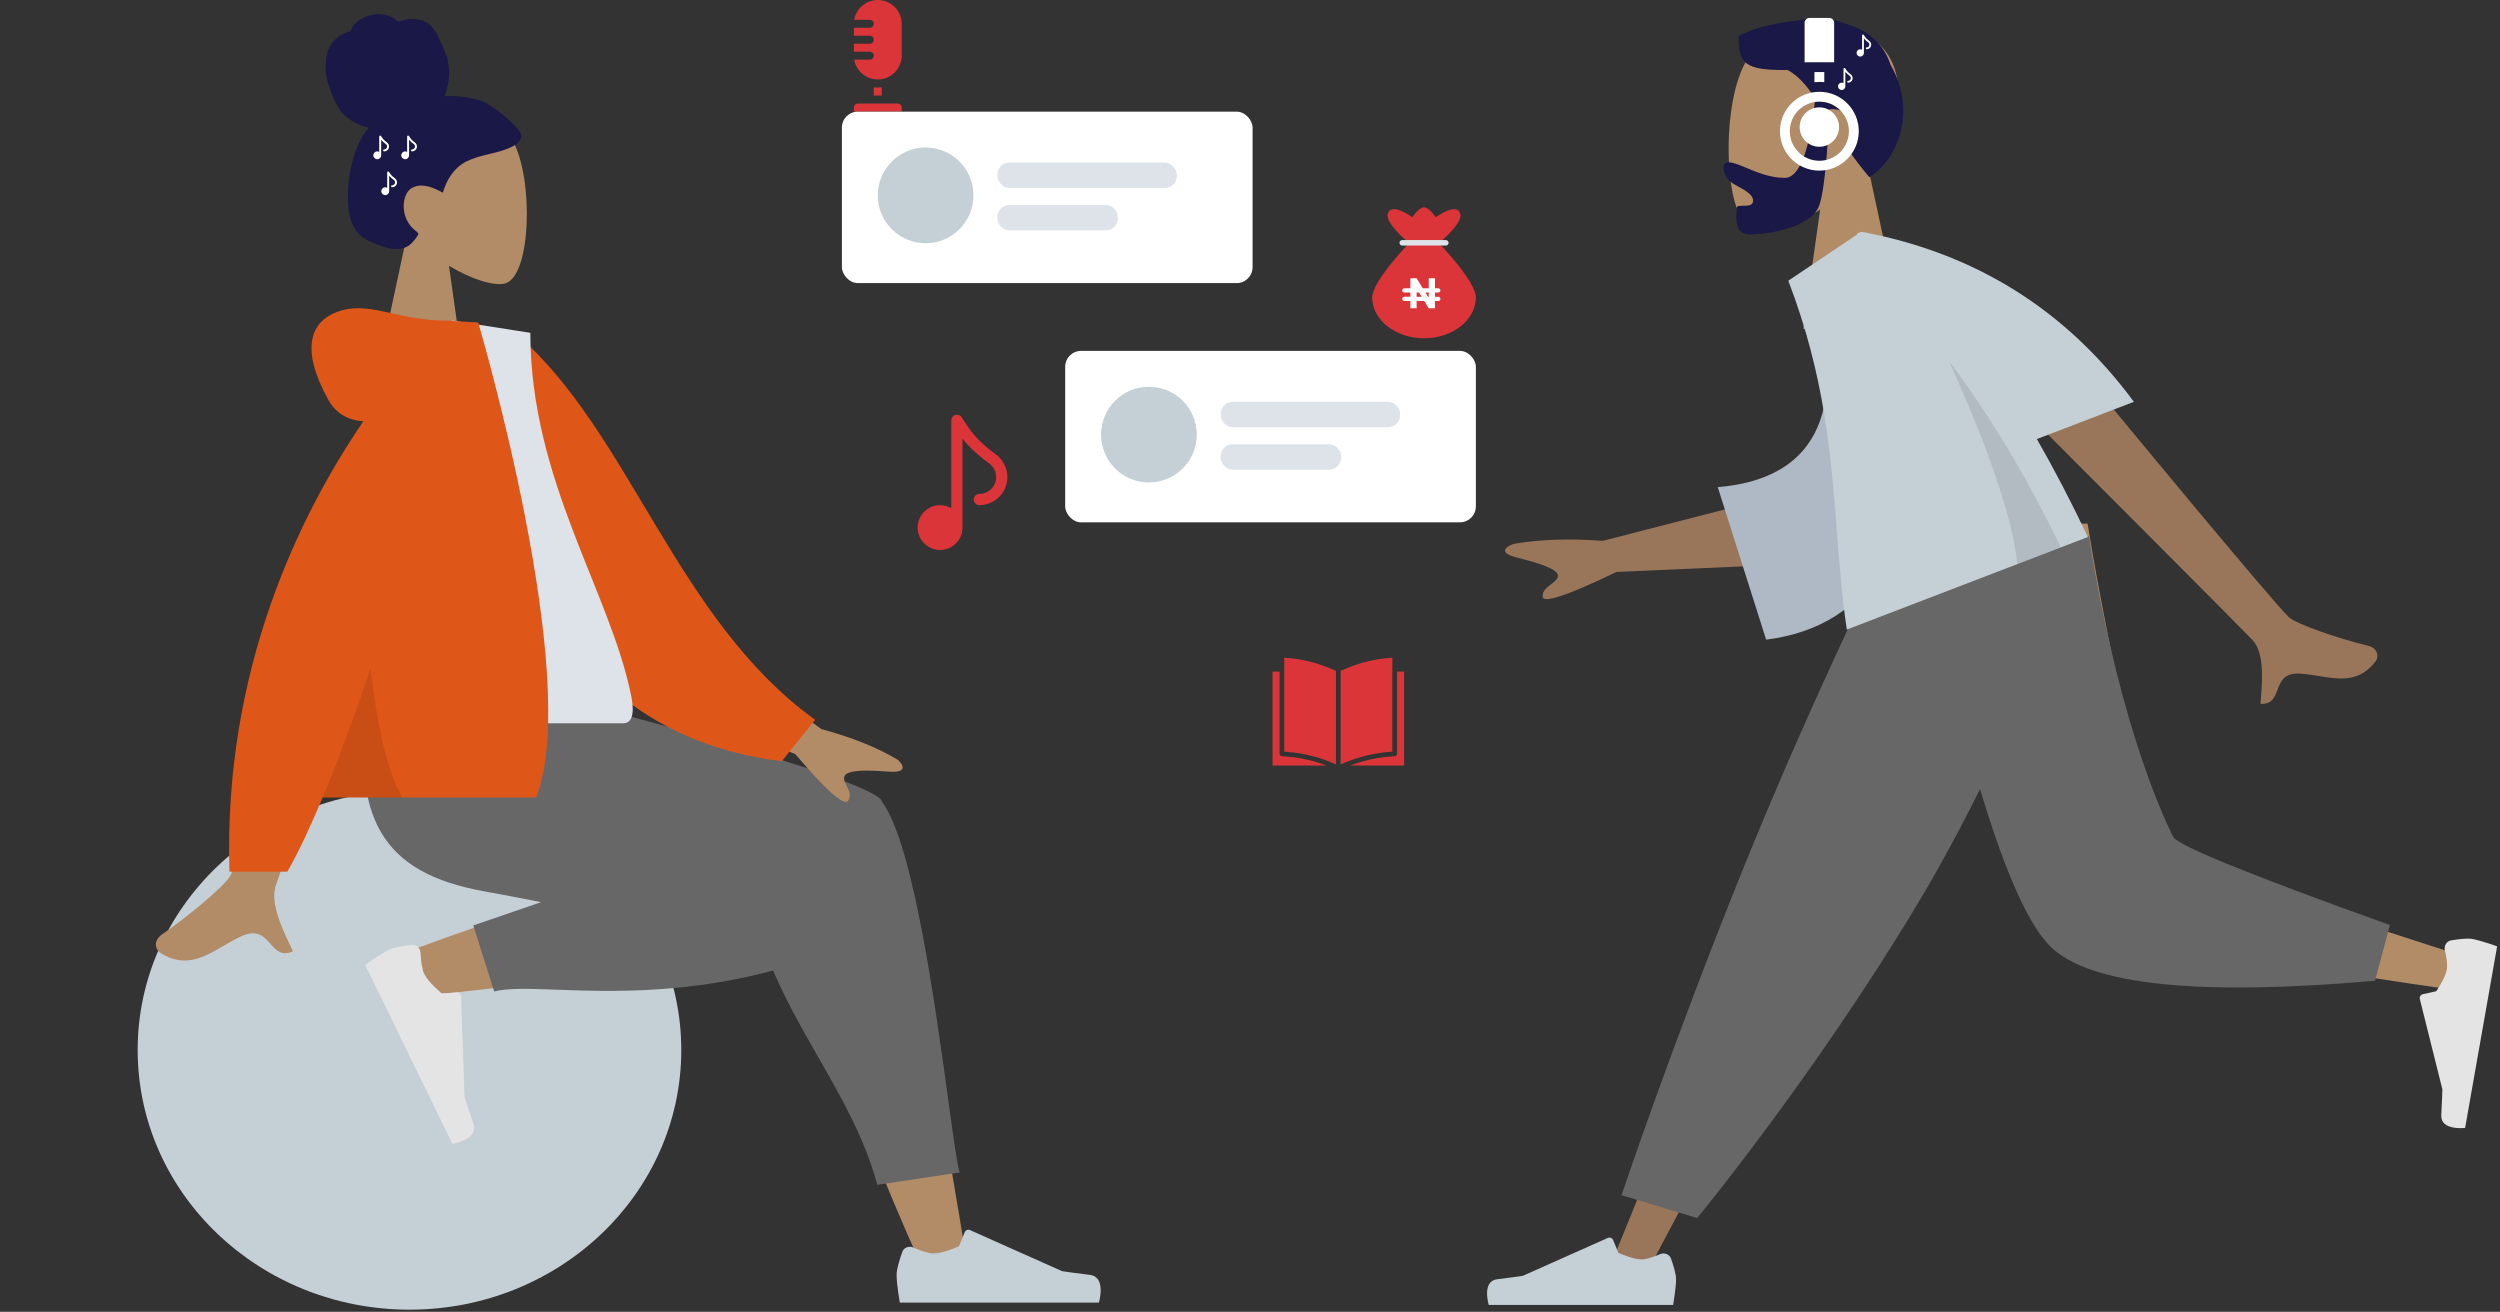 <svg width="627" height="329" viewBox="0 0 627 329" fill="none" xmlns="http://www.w3.org/2000/svg">
<rect x="0" y="0" width="627" height="329" fill="#333333" stroke="none"/>
<path fill-rule="evenodd" clip-rule="evenodd" d="M112.603 66.661C118.335 70.119 123.968 71.79 126.613 71.108C133.243 69.397 133.852 45.125 128.722 35.556C123.592 25.987 97.219 21.816 95.889 40.775C95.428 47.355 98.189 53.228 102.268 58.02L94.954 92.137H116.201L112.603 66.661Z" fill="#B28B67"/>
<path fill-rule="evenodd" clip-rule="evenodd" d="M120.33 25.134C117.426 24.248 113.212 23.947 111.439 24.151C112.447 21.733 112.848 19.039 112.521 16.416C112.204 13.867 111.066 11.696 110.013 9.422C109.528 8.374 108.978 7.331 108.159 6.53C107.324 5.713 106.266 5.174 105.158 4.916C104.024 4.653 102.837 4.675 101.701 4.914C101.199 5.02 100.748 5.25 100.255 5.377C99.75 5.508 99.505 5.192 99.139 4.875C98.256 4.109 96.961 3.731 95.844 3.596C94.591 3.444 93.29 3.633 92.095 4.046C90.932 4.447 89.814 5.099 88.973 6.048C88.599 6.471 88.259 6.952 88.038 7.483C87.947 7.701 87.932 7.83 87.715 7.91C87.514 7.984 87.279 7.986 87.071 8.056C85.065 8.736 83.35 10.287 82.416 12.279C81.871 13.44 81.613 15.486 81.684 17.779C81.755 20.071 83.823 26.053 85.758 28.235C87.485 30.183 90.024 31.468 92.474 32.031C90.848 33.891 89.765 36.215 88.965 38.579C88.095 41.147 87.557 43.815 87.359 46.533C87.17 49.116 87.152 51.848 87.757 54.376C88.323 56.739 89.534 58.678 91.555 59.909C92.48 60.472 93.476 60.895 94.478 61.282C95.465 61.664 96.455 62.035 97.49 62.248C99.447 62.653 101.702 62.584 103.209 61.025C103.752 60.463 104.35 59.757 104.746 59.07C104.889 58.823 104.975 58.662 104.802 58.42C104.594 58.132 104.259 57.91 103.992 57.684C102.473 56.395 101.532 54.674 101.295 52.629C101.054 50.553 101.611 47.875 103.627 46.969C106.116 45.852 108.857 47.135 111.069 48.331C112.009 45.011 113.939 42.021 116.965 40.498C120.313 38.813 124.155 38.616 127.596 37.17C128.493 36.794 129.406 36.366 130.066 35.598C130.342 35.278 130.665 34.861 130.775 34.437C130.92 33.88 130.561 33.412 130.284 32.978C128.812 30.674 123.233 26.02 120.33 25.134Z" fill="#191847"/>
<path d="M99.067 44.746C98.623 44.421 98.168 44.02 97.844 43.535L97.561 43.109C97.501 43.019 97.389 42.979 97.285 43.011C97.181 43.042 97.11 43.138 97.11 43.246V47.106C96.965 47.021 96.798 46.969 96.618 46.969C96.076 46.969 95.634 47.41 95.634 47.953C95.634 48.496 96.076 48.937 96.618 48.937C97.161 48.937 97.602 48.496 97.602 47.953V44.054C97.95 44.493 98.385 44.856 98.776 45.143C98.968 45.284 99.078 45.501 99.078 45.739C99.078 46.146 98.747 46.477 98.34 46.477C98.204 46.477 98.094 46.587 98.094 46.723C98.094 46.859 98.204 46.969 98.34 46.969C99.019 46.969 99.57 46.417 99.57 45.739C99.57 45.348 99.382 44.977 99.067 44.746Z" fill="white"/>
<path d="M104.067 35.746C103.623 35.421 103.168 35.02 102.845 34.535L102.561 34.109C102.501 34.019 102.389 33.979 102.285 34.011C102.181 34.042 102.11 34.138 102.11 34.246V38.106C101.965 38.021 101.798 37.969 101.618 37.969C101.076 37.969 100.634 38.41 100.634 38.953C100.634 39.496 101.076 39.937 101.618 39.937C102.161 39.937 102.602 39.496 102.602 38.953V35.054C102.95 35.493 103.385 35.856 103.776 36.143C103.968 36.284 104.078 36.501 104.078 36.739C104.078 37.146 103.747 37.477 103.34 37.477C103.204 37.477 103.094 37.587 103.094 37.723C103.094 37.859 103.204 37.969 103.34 37.969C104.019 37.969 104.57 37.417 104.57 36.739C104.57 36.348 104.382 35.977 104.067 35.746Z" fill="white"/>
<path d="M97.067 35.746C96.623 35.421 96.168 35.02 95.844 34.535L95.561 34.109C95.501 34.019 95.389 33.979 95.285 34.011C95.181 34.042 95.11 34.138 95.11 34.246V38.106C94.965 38.021 94.798 37.969 94.618 37.969C94.076 37.969 93.634 38.41 93.634 38.953C93.634 39.496 94.076 39.937 94.618 39.937C95.161 39.937 95.602 39.496 95.602 38.953V35.054C95.95 35.493 96.385 35.856 96.776 36.143C96.968 36.284 97.078 36.501 97.078 36.739C97.078 37.146 96.747 37.477 96.34 37.477C96.204 37.477 96.094 37.587 96.094 37.723C96.094 37.859 96.204 37.969 96.34 37.969C97.019 37.969 97.57 37.417 97.57 36.739C97.57 36.348 97.382 35.977 97.067 35.746Z" fill="white"/>
<path fill-rule="evenodd" clip-rule="evenodd" d="M102.696 328.466C140.344 328.466 170.865 299.312 170.865 263.35C170.865 227.387 140.344 198.234 102.696 198.234C65.047 198.234 34.527 227.387 34.527 263.35C34.527 299.312 65.047 328.466 102.696 328.466Z" fill="#C5CFD6"/>
<path fill-rule="evenodd" clip-rule="evenodd" d="M208.677 259.877C211.97 271.419 220.173 293.296 231.516 318.419L242.295 315.272C232.865 257.461 225.017 219.187 220.522 207.538C217.551 199.841 195.081 200.743 197.666 216.23C198.75 222.724 203.039 240.114 208.677 259.877ZM164.373 218.93C146.795 222.575 110.348 235.458 99.941 239.575C93.4 242.162 97.617 250.936 103.197 250.168C104.142 250.038 107.485 249.664 112.473 249.106C128.495 247.312 161.491 243.618 186.515 240.014C199.692 238.116 192.604 213.417 178.923 216.031C174.32 216.91 169.424 217.883 164.373 218.93Z" fill="#B28B67"/>
<path fill-rule="evenodd" clip-rule="evenodd" d="M221.211 201.014C219.414 195.145 137.721 174.314 137.721 174.314H131.026V180.557L187.32 209.234C187.245 210.159 187.291 211.137 187.473 212.169C187.066 233.428 196.159 249.31 205.161 265.035C211.048 275.317 216.896 285.533 220.024 297.14L240.706 294.053C240.104 292.511 239.151 285.558 237.849 276.053C234.564 252.085 229.056 211.885 221.327 201.249C221.3 201.212 221.273 201.175 221.245 201.138C221.235 201.097 221.224 201.055 221.211 201.014Z" fill="#676767"/>
<path fill-rule="evenodd" clip-rule="evenodd" d="M135.703 226.265C130.552 225.233 125.809 224.312 121.75 223.6C95.533 218.998 87.888 204.955 92.408 174.314H140.713C148.603 176.582 189.61 193.791 210.887 202.944C224.968 209.002 220.529 230.84 212.555 236.523C212.511 236.872 212.368 237.109 212.112 237.215C181.878 249.755 156.096 248.819 139.54 248.218C132.606 247.966 127.29 247.774 123.943 248.654L118.7 232.102L135.703 226.265Z" fill="#676767"/>
<path fill-rule="evenodd" clip-rule="evenodd" d="M105.475 238.964C105.422 237.795 104.436 236.858 103.273 236.987C101.404 237.195 98.806 237.58 97.514 238.211C95.362 239.261 91.582 241.994 91.582 241.994C92.8 244.493 113.471 286.905 113.471 286.905C113.471 286.905 120.108 285.833 118.731 281.836C117.354 277.84 116.509 275.163 116.509 275.163L115.639 249.868C115.62 249.305 115.139 248.869 114.577 248.904L110.788 249.142C110.788 249.142 107.458 246.445 106.394 244.262C105.777 242.995 105.554 240.682 105.475 238.964Z" fill="#E4E4E4"/>
<path fill-rule="evenodd" clip-rule="evenodd" d="M229.037 312.871C227.962 312.406 226.688 312.882 226.293 313.985C225.66 315.757 224.868 318.261 224.868 319.7C224.868 322.096 225.666 326.694 225.666 326.694C228.444 326.694 275.599 326.694 275.599 326.694C275.599 326.694 277.545 320.255 273.352 319.741C269.158 319.228 266.385 318.814 266.385 318.814L243.284 308.509C242.77 308.279 242.167 308.52 241.952 309.041L240.506 312.553C240.506 312.553 236.623 314.366 234.196 314.366C232.788 314.366 230.615 313.553 229.037 312.871Z" fill="#C5CFD6"/>
<path fill-rule="evenodd" clip-rule="evenodd" d="M205.993 182.85L177.753 162.098L171.511 177.541L199.475 189.145C207.384 198.442 211.807 202.318 212.743 200.772C213.532 199.469 212.915 198.249 212.347 197.125C211.904 196.25 211.491 195.433 211.795 194.68C212.49 192.962 217.803 193.143 222.837 193.53C227.871 193.918 226.404 191.676 225.19 190.569C220.051 187.491 213.652 184.918 205.993 182.85ZM57.897 219.415C60.492 214.148 69.327 162.814 69.327 162.814L87.827 162.887C87.827 162.887 70.692 218.24 69.327 221.627C67.553 226.027 70.566 232.42 72.609 236.754C72.926 237.425 73.219 238.046 73.467 238.603C70.632 239.873 69.27 238.338 67.834 236.72C66.212 234.893 64.496 232.959 60.456 234.84C58.895 235.567 57.418 236.426 55.975 237.265C50.991 240.164 46.412 242.828 40.183 238.982C39.196 238.372 38.114 236.076 40.728 234.282C47.242 229.812 56.629 221.99 57.897 219.415Z" fill="#B28B67"/>
<path fill-rule="evenodd" clip-rule="evenodd" d="M121.903 85.129L129.558 83.815C157.962 108.369 169.628 155.54 204.444 180.528L196.064 190.923C135.665 183.439 120.694 125.902 121.903 85.129Z" fill="#DF5718"/>
<path fill-rule="evenodd" clip-rule="evenodd" d="M88.531 181.401C88.531 181.401 134.574 181.401 156.267 181.401C159.362 181.401 158.779 176.929 158.332 174.672C153.168 148.625 133.01 120.548 133.01 83.471L113.471 80.405C97.311 106.415 91.722 138.438 88.531 181.401Z" fill="#DDE3E9"/>
<path fill-rule="evenodd" clip-rule="evenodd" d="M80.914 200.006C77.87 207.322 74.885 213.707 72.072 218.61H57.545C55.982 168.04 75.114 129.128 91.126 105.666C87.571 105.411 84.362 103.923 82.334 100.26C75.192 87.365 77.771 80.266 85.403 77.932C89.6 76.649 93.547 77.525 98.271 78.573C102.137 79.431 106.524 80.405 111.995 80.405C111.997 80.405 111.998 80.405 112 80.405C112.53 80.405 113.013 80.441 113.451 80.509L119.934 80.879C119.934 80.879 146.257 170.155 134.454 200.006H80.914Z" fill="#DF5718"/>
<path fill-rule="evenodd" clip-rule="evenodd" d="M80.914 200.006C84.909 190.406 89.004 179.201 92.946 167.629C94.413 180.373 96.857 193.172 100.925 200.006H80.914Z" fill="black" fill-opacity="0.1"/>
<path fill-rule="evenodd" clip-rule="evenodd" d="M456.49 52.581C449.753 56.642 443.134 58.603 440.027 57.803C432.236 55.794 431.52 27.292 437.548 16.055C443.576 4.819 474.567 -0.079 476.129 22.184C476.672 29.911 473.427 36.807 468.633 42.434L477.229 82.496L452.261 82.496L456.49 52.581Z" fill="#B28B67"/>
<path fill-rule="evenodd" clip-rule="evenodd" d="M455.242 24.643C453.082 21.428 451.009 18.975 448.312 17.55C437.335 17.724 436.05 15.756 436.05 9.124C437.823 7.855 444.078 5.719 451.084 5.118C454.657 4.096 458.891 4.288 462.969 5.994C468.003 7.422 472.266 10.498 474.149 16.258C480.961 28.014 475.791 40.252 468.823 44.432C466.968 42.235 465.349 40.105 463.905 38.066C465.065 36.933 465.785 35.351 465.785 33.601C465.785 30.154 462.991 27.36 459.544 27.36C459.29 27.36 459.04 27.375 458.795 27.404C458.64 31.714 458.001 46.296 456.325 51.361C454.348 57.332 442.812 58.799 438.788 58.799C435.313 58.799 435.432 55.508 435.517 53.15C435.529 52.81 435.54 52.49 435.54 52.201C435.54 51.599 436.324 51.6 437.209 51.602C438.359 51.604 439.68 51.607 439.68 50.288C439.68 48.85 437.693 47.747 435.915 46.76C434.806 46.145 433.778 45.574 433.364 44.995C432.06 43.17 431.621 40.708 433.588 40.708C434.664 40.708 436.139 41.328 437.915 42.074C440.594 43.2 443.957 44.613 447.657 44.613C453.769 44.613 455.223 24.897 455.242 24.643Z" fill="#191847"/>
<path fill-rule="evenodd" clip-rule="evenodd" d="M519.563 131.323L458.641 233.174L412.967 319.28H403.13L479.657 131.323L519.563 131.323Z" fill="#997659"/>
<path fill-rule="evenodd" clip-rule="evenodd" d="M416.35 314.545C417.427 314.085 418.702 314.56 419.092 315.664C419.669 317.292 420.358 319.51 420.358 320.801C420.358 323.019 419.619 327.274 419.619 327.274C417.047 327.274 373.377 327.274 373.377 327.274C373.377 327.274 371.574 321.315 375.458 320.84C379.342 320.364 381.91 319.981 381.91 319.981L403.234 310.475C403.749 310.246 404.351 310.487 404.566 311.007L405.877 314.187C405.877 314.187 409.472 315.865 411.72 315.865C412.98 315.865 414.903 315.162 416.35 314.545Z" fill="#C5CFD6"/>
<path fill-rule="evenodd" clip-rule="evenodd" d="M425.652 305.492L406.68 299.753C406.68 299.753 419.149 262.48 437.244 217.717C455.338 172.955 476.11 131.323 476.11 131.323L523.395 134.532C523.395 134.532 506.6 183.985 480.729 227.024C454.858 270.062 425.652 305.492 425.652 305.492Z" fill="#676767"/>
<path fill-rule="evenodd" clip-rule="evenodd" d="M523.567 131.323C529.317 167.114 540.407 212.842 541.453 214.253C542.151 215.194 567.27 223.61 616.809 239.504L614.684 248.179C555.608 239.655 524.481 233.042 521.301 228.34C516.531 221.286 492.714 165.564 483.489 131.323H523.567Z" fill="#B28B67"/>
<path fill-rule="evenodd" clip-rule="evenodd" d="M599.395 232.005L595.652 245.976C551.467 249.852 524.394 247.052 514.433 237.576C504.471 228.1 493.119 192.683 480.374 131.323L523.915 134.532C531.99 184.777 544.058 207.746 545.012 209.855C545.966 211.964 564.094 219.347 599.395 232.005Z" fill="#676767"/>
<path fill-rule="evenodd" clip-rule="evenodd" d="M613.177 238.35C612.912 237.21 613.601 236.037 614.756 235.844C616.459 235.559 618.763 235.265 620.035 235.489C622.219 235.874 626.28 237.34 626.28 237.34C625.834 239.874 618.25 282.88 618.25 282.88C618.25 282.88 612.069 283.621 612.275 279.714C612.482 275.807 612.551 273.211 612.551 273.211L606.892 250.56C606.755 250.013 607.097 249.462 607.647 249.341L611.007 248.602C611.007 248.602 613.283 245.353 613.673 243.139C613.892 241.898 613.534 239.882 613.177 238.35Z" fill="#E4E4E4"/>
<path fill-rule="evenodd" clip-rule="evenodd" d="M402.028 135.635L439.48 125.988L438.242 141.998L405.405 143.449C393.26 149.307 387.097 151.385 386.917 149.682C386.765 148.245 387.948 147.34 389.037 146.507C389.885 145.857 390.677 145.251 390.738 144.471C390.875 142.689 385.599 141.132 380.496 139.852C375.393 138.572 377.892 137.017 379.604 136.407C386.087 135.284 393.562 135.027 402.028 135.635ZM574.041 154.776C570.051 151.087 527.944 100.056 527.944 100.056L511.208 106.552C511.208 106.552 562.589 158.008 564.894 160.481C567.887 163.693 567.401 170.216 567.072 174.64C567.021 175.324 566.974 175.958 566.944 176.522C569.816 176.678 570.485 174.9 571.19 173.025C571.986 170.908 572.828 168.668 576.945 168.952C578.535 169.062 580.097 169.314 581.623 169.56C586.894 170.411 591.736 171.193 595.846 165.802C596.497 164.948 596.672 162.605 593.816 161.923C586.702 160.223 575.992 156.58 574.041 154.776Z" fill="#997659"/>
<path fill-rule="evenodd" clip-rule="evenodd" d="M461.629 64.521L453.348 68.234C463.317 97.751 459.364 119.777 430.819 122.183L442.949 160.427C469.181 157.111 484.357 135.555 472.196 94.765C469.048 84.206 465.488 73.31 461.629 64.521Z" fill="#AFB9C5"/>
<path fill-rule="evenodd" clip-rule="evenodd" d="M535.181 100.774C518.101 77.654 495.324 63.438 466.852 58.125L465.83 58.517L465.587 58.927L448.504 70.407C457.672 94.291 459.209 114.176 460.686 133.295C461.325 141.551 461.952 149.664 463.177 157.894L523.645 134.683C519.435 125.83 515.193 117.657 510.843 110.117L535.181 100.774Z" fill="#C5CFD6"/>
<path fill-rule="evenodd" clip-rule="evenodd" d="M516.876 137.281C508.546 120.184 499.391 104.553 488.824 90.613C496.259 107.004 504.523 127.706 505.962 141.471L516.876 137.281Z" fill="black" fill-opacity="0.1"/>
<path d="M464.173 18.663C463.76 18.36 463.337 17.987 463.035 17.535L462.771 17.139C462.715 17.055 462.611 17.017 462.514 17.046C462.417 17.076 462.351 17.165 462.351 17.266V20.86C462.216 20.781 462.061 20.733 461.893 20.733C461.388 20.733 460.977 21.144 460.977 21.649C460.977 22.155 461.388 22.566 461.893 22.566C462.398 22.566 462.809 22.155 462.809 21.649V18.018C463.133 18.427 463.538 18.765 463.902 19.032C464.081 19.163 464.184 19.366 464.184 19.587C464.184 19.966 463.876 20.275 463.497 20.275C463.37 20.275 463.268 20.377 463.268 20.504C463.268 20.63 463.37 20.733 463.497 20.733C464.128 20.733 464.642 20.219 464.642 19.587C464.642 19.224 464.467 18.878 464.173 18.663Z" fill="white"/>
<path d="M468.83 10.281C468.417 9.978 467.993 9.605 467.692 9.153L467.427 8.757C467.372 8.673 467.267 8.635 467.17 8.664C467.074 8.694 467.008 8.783 467.008 8.884V12.478C466.872 12.399 466.717 12.351 466.55 12.351C466.044 12.351 465.633 12.762 465.633 13.267C465.633 13.773 466.044 14.184 466.55 14.184C467.055 14.184 467.466 13.773 467.466 13.267V9.636C467.79 10.045 468.195 10.383 468.559 10.65C468.738 10.782 468.841 10.984 468.841 11.205C468.841 11.584 468.532 11.893 468.153 11.893C468.027 11.893 467.924 11.995 467.924 12.122C467.924 12.248 468.027 12.351 468.153 12.351C468.785 12.351 469.299 11.837 469.299 11.205C469.299 10.842 469.124 10.496 468.83 10.281Z" fill="white"/>
<path d="M456.295 36.808C459.024 36.808 461.236 34.596 461.236 31.866C461.236 29.137 459.024 26.925 456.295 26.925C453.566 26.925 451.354 29.137 451.354 31.866C451.354 34.596 453.566 36.808 456.295 36.808Z" fill="white"/>
<path d="M455.06 20.615C455.467 20.615 455.875 20.553 456.295 20.553C456.715 20.553 457.123 20.553 457.53 20.615V18.082H455.06V20.615Z" fill="white"/>
<path d="M460.001 5.729C460.001 5.046 459.448 4.493 458.766 4.493H453.824C453.142 4.493 452.589 5.046 452.589 5.729V15.612H460.001V5.729Z" fill="white"/>
<path d="M446.412 32.907C446.412 38.365 450.837 42.79 456.295 42.79C461.753 42.79 466.178 38.365 466.178 32.907C466.178 27.449 461.753 23.024 456.295 23.024C450.837 23.024 446.412 27.449 446.412 32.907ZM463.707 32.907C463.707 37 460.389 40.319 456.295 40.319C452.201 40.319 448.883 37 448.883 32.907C448.883 28.813 452.201 25.495 456.295 25.495C460.389 25.495 463.707 28.813 463.707 32.907Z" fill="white"/>
<path d="M219.147 13.966C219.147 14.518 218.699 14.966 218.147 14.966H214.237C214.773 18.025 217.554 20.17 220.649 19.91C223.744 19.65 226.129 17.071 226.147 13.966V5.966C226.129 2.86 223.744 0.281 220.649 0.021C217.554 -0.239 214.773 1.906 214.237 4.966H218.147C218.699 4.966 219.147 5.413 219.147 5.966C219.147 6.518 218.699 6.966 218.147 6.966H214.147V8.966H218.147C218.699 8.966 219.147 9.413 219.147 9.966C219.147 10.518 218.699 10.966 218.147 10.966H214.147V12.966H218.147C218.699 12.966 219.147 13.413 219.147 13.966Z" fill="#DB353A"/>
<path d="M219.147 21.895V23.965H221.147V21.895C220.484 21.989 219.81 21.989 219.147 21.895Z" fill="#DB353A"/>
<path d="M226.147 26.965C226.147 26.413 225.699 25.965 225.147 25.965H215.147C214.595 25.965 214.147 26.413 214.147 26.965V27.965H226.147V26.965Z" fill="#DB353A"/>
<path d="M249.769 113.981C247.233 112.123 244.632 109.833 242.781 107.056L241.161 104.626C240.817 104.111 240.177 103.881 239.583 104.06C238.99 104.24 238.584 104.786 238.584 105.406V127.469C237.754 126.985 236.801 126.687 235.772 126.687C232.67 126.687 230.147 129.21 230.147 132.312C230.147 135.414 232.67 137.937 235.772 137.937C238.874 137.937 241.397 135.414 241.397 132.312V110.023C243.384 112.535 245.87 114.61 248.106 116.25C249.204 117.055 249.834 118.296 249.834 119.656C249.834 121.982 247.942 123.874 245.616 123.874C244.838 123.874 244.209 124.503 244.209 125.281C244.209 126.058 244.838 126.687 245.616 126.687C249.493 126.687 252.647 123.533 252.647 119.656C252.647 117.424 251.572 115.304 249.769 113.981Z" fill="#DB353A"/>
<rect x="211.147" y="28" width="103" height="43" rx="4" fill="white"/>
<g clip-path="url(#clip0)">
<rect x="250.147" y="40.767" width="45" height="6.384" rx="3" fill="#DDE3E9"/>
<rect x="250.147" y="51.407" width="30.206" height="6.384" rx="3" fill="#DDE3E9"/>
</g>
<path fill-rule="evenodd" clip-rule="evenodd" d="M232.147 61C238.774 61 244.147 55.627 244.147 49C244.147 42.373 238.774 37 232.147 37C225.52 37 220.147 42.373 220.147 49C220.147 55.627 225.52 61 232.147 61Z" fill="#C5CFD6"/>
<rect x="267.147" y="88" width="103" height="43" rx="4" fill="white"/>
<g clip-path="url(#clip1)">
<rect x="306.147" y="100.767" width="45" height="6.384" rx="3" fill="#DDE3E9"/>
<rect x="306.147" y="111.407" width="30.206" height="6.384" rx="3" fill="#DDE3E9"/>
</g>
<path fill-rule="evenodd" clip-rule="evenodd" d="M288.147 121C294.774 121 300.147 115.627 300.147 109C300.147 102.373 294.774 97 288.147 97C281.52 97 276.147 102.373 276.147 109C276.147 115.627 281.52 121 288.147 121Z" fill="#C5CFD6"/>
<g clip-path="url(#clip2)">
<path d="M349.201 188.513V164.946L348.301 165.022C344.695 165.32 341.158 166.182 337.819 167.577L336.236 168.234V191.707L337.389 191.228C340.844 189.791 344.502 188.901 348.232 188.592L349.201 188.513Z" fill="#DB353A"/>
<path d="M352.147 168.43H350.379V189.055C350.38 189.363 350.144 189.619 349.838 189.645L348.329 189.768C347.893 189.804 347.459 189.849 347.026 189.902C346.885 189.919 346.746 189.942 346.606 189.961C346.315 190 346.023 190.039 345.733 190.085C345.564 190.113 345.396 190.144 345.227 190.174C344.967 190.219 344.707 190.264 344.448 190.316C344.271 190.351 344.094 190.391 343.914 190.429C343.667 190.481 343.42 190.535 343.175 190.593C342.991 190.637 342.808 190.683 342.625 190.73C342.386 190.789 342.149 190.853 341.912 190.919C341.728 190.969 341.543 191.023 341.359 191.077C341.124 191.147 340.891 191.217 340.659 191.292C340.476 191.351 340.294 191.41 340.112 191.468C339.879 191.547 339.647 191.628 339.416 191.712C339.24 191.776 339.063 191.84 338.882 191.908C338.801 191.939 338.721 191.972 338.64 192.003H352.147V168.43Z" fill="#DB353A"/>
<path d="M322.993 165.022L322.094 164.946V188.514L323.139 188.603C326.866 188.915 330.522 189.81 333.971 191.255L335.058 191.707V168.234L333.477 167.578C330.137 166.182 326.6 165.32 322.993 165.022Z" fill="#DB353A"/>
<path d="M319.147 168.43V192.002H332.663C332.59 191.973 332.518 191.943 332.445 191.916C332.276 191.852 332.106 191.79 331.936 191.728C331.697 191.642 331.458 191.557 331.217 191.476C331.042 191.417 330.867 191.36 330.692 191.304C330.453 191.225 330.213 191.152 329.973 191.082C329.796 191.031 329.619 190.979 329.442 190.929C329.2 190.862 328.957 190.798 328.714 190.736C328.537 190.691 328.36 190.645 328.18 190.603C327.933 190.544 327.684 190.49 327.436 190.437C327.26 190.398 327.083 190.359 326.906 190.324C326.649 190.273 326.391 190.228 326.133 190.183C325.964 190.153 325.795 190.124 325.625 190.094C325.34 190.048 325.055 190.01 324.769 189.972C324.624 189.952 324.481 189.929 324.337 189.913C323.905 189.86 323.473 189.816 323.04 189.779L321.454 189.645C321.148 189.618 320.914 189.362 320.915 189.055V168.43H319.147Z" fill="#DB353A"/>
</g>
<path d="M360.376 60.42C360.247 60.286 360.07 60.211 359.884 60.211H354.41C354.224 60.211 354.047 60.286 353.918 60.42C352.917 61.456 344.147 70.657 344.147 74.579C344.147 80.239 349.979 84.842 357.147 84.842C364.315 84.842 370.147 80.239 370.147 74.579C370.147 70.657 361.377 61.456 360.376 60.42Z" fill="#DB353A"/>
<path d="M365.871 52.916C364.731 51.626 361.765 53.318 360.063 54.463C359.283 53.355 358.128 52 357.147 52C356.166 52 355.011 53.355 354.231 54.463C352.533 53.316 349.562 51.625 348.423 52.916C348.108 53.279 347.959 53.759 348.013 54.237C348.233 56.772 353.392 60.96 353.979 61.428C354.101 61.526 354.253 61.58 354.41 61.579H359.884C360.039 61.579 360.189 61.526 360.311 61.43C360.898 60.961 366.058 56.777 366.277 54.239C366.333 53.76 366.186 53.28 365.871 52.916Z" fill="#DB353A"/>
<path d="M362.621 61.579H351.673C351.295 61.579 350.989 61.273 350.989 60.895C350.989 60.517 351.295 60.211 351.673 60.211H362.621C362.999 60.211 363.305 60.517 363.305 60.895C363.305 61.273 362.998 61.579 362.621 61.579Z" fill="#DDE3E9"/>
<path d="M359.886 77.316H358.326L355.288 72.364V77.316H353.728V69.79H355.288L358.331 74.752V69.79H359.886V77.316Z" fill="white"/>
<path d="M351.674 72.828C351.674 72.534 351.912 72.296 352.206 72.296L360.72 72.301C361.014 72.301 361.252 72.54 361.252 72.834C361.251 73.127 361.013 73.366 360.719 73.365L352.205 73.361C351.912 73.361 351.673 73.122 351.674 72.828Z" fill="#FAFAFA"/>
<path d="M351.674 74.96C351.674 74.666 351.912 74.427 352.206 74.428L360.72 74.433C361.014 74.433 361.252 74.671 361.252 74.965C361.251 75.259 361.013 75.497 360.719 75.497L352.205 75.492C351.912 75.492 351.673 75.253 351.674 74.96Z" fill="#FAFAFA"/>
<defs>
<clipPath id="clip0">
<rect width="45" height="17.023" fill="white" transform="translate(250.147 40.767)"/>
</clipPath>
<clipPath id="clip1">
<rect width="45" height="17.023" fill="white" transform="translate(306.147 100.767)"/>
</clipPath>
<clipPath id="clip2">
<rect width="33" height="33" fill="white" transform="translate(319.147 162)"/>
</clipPath>
</defs>
</svg>
